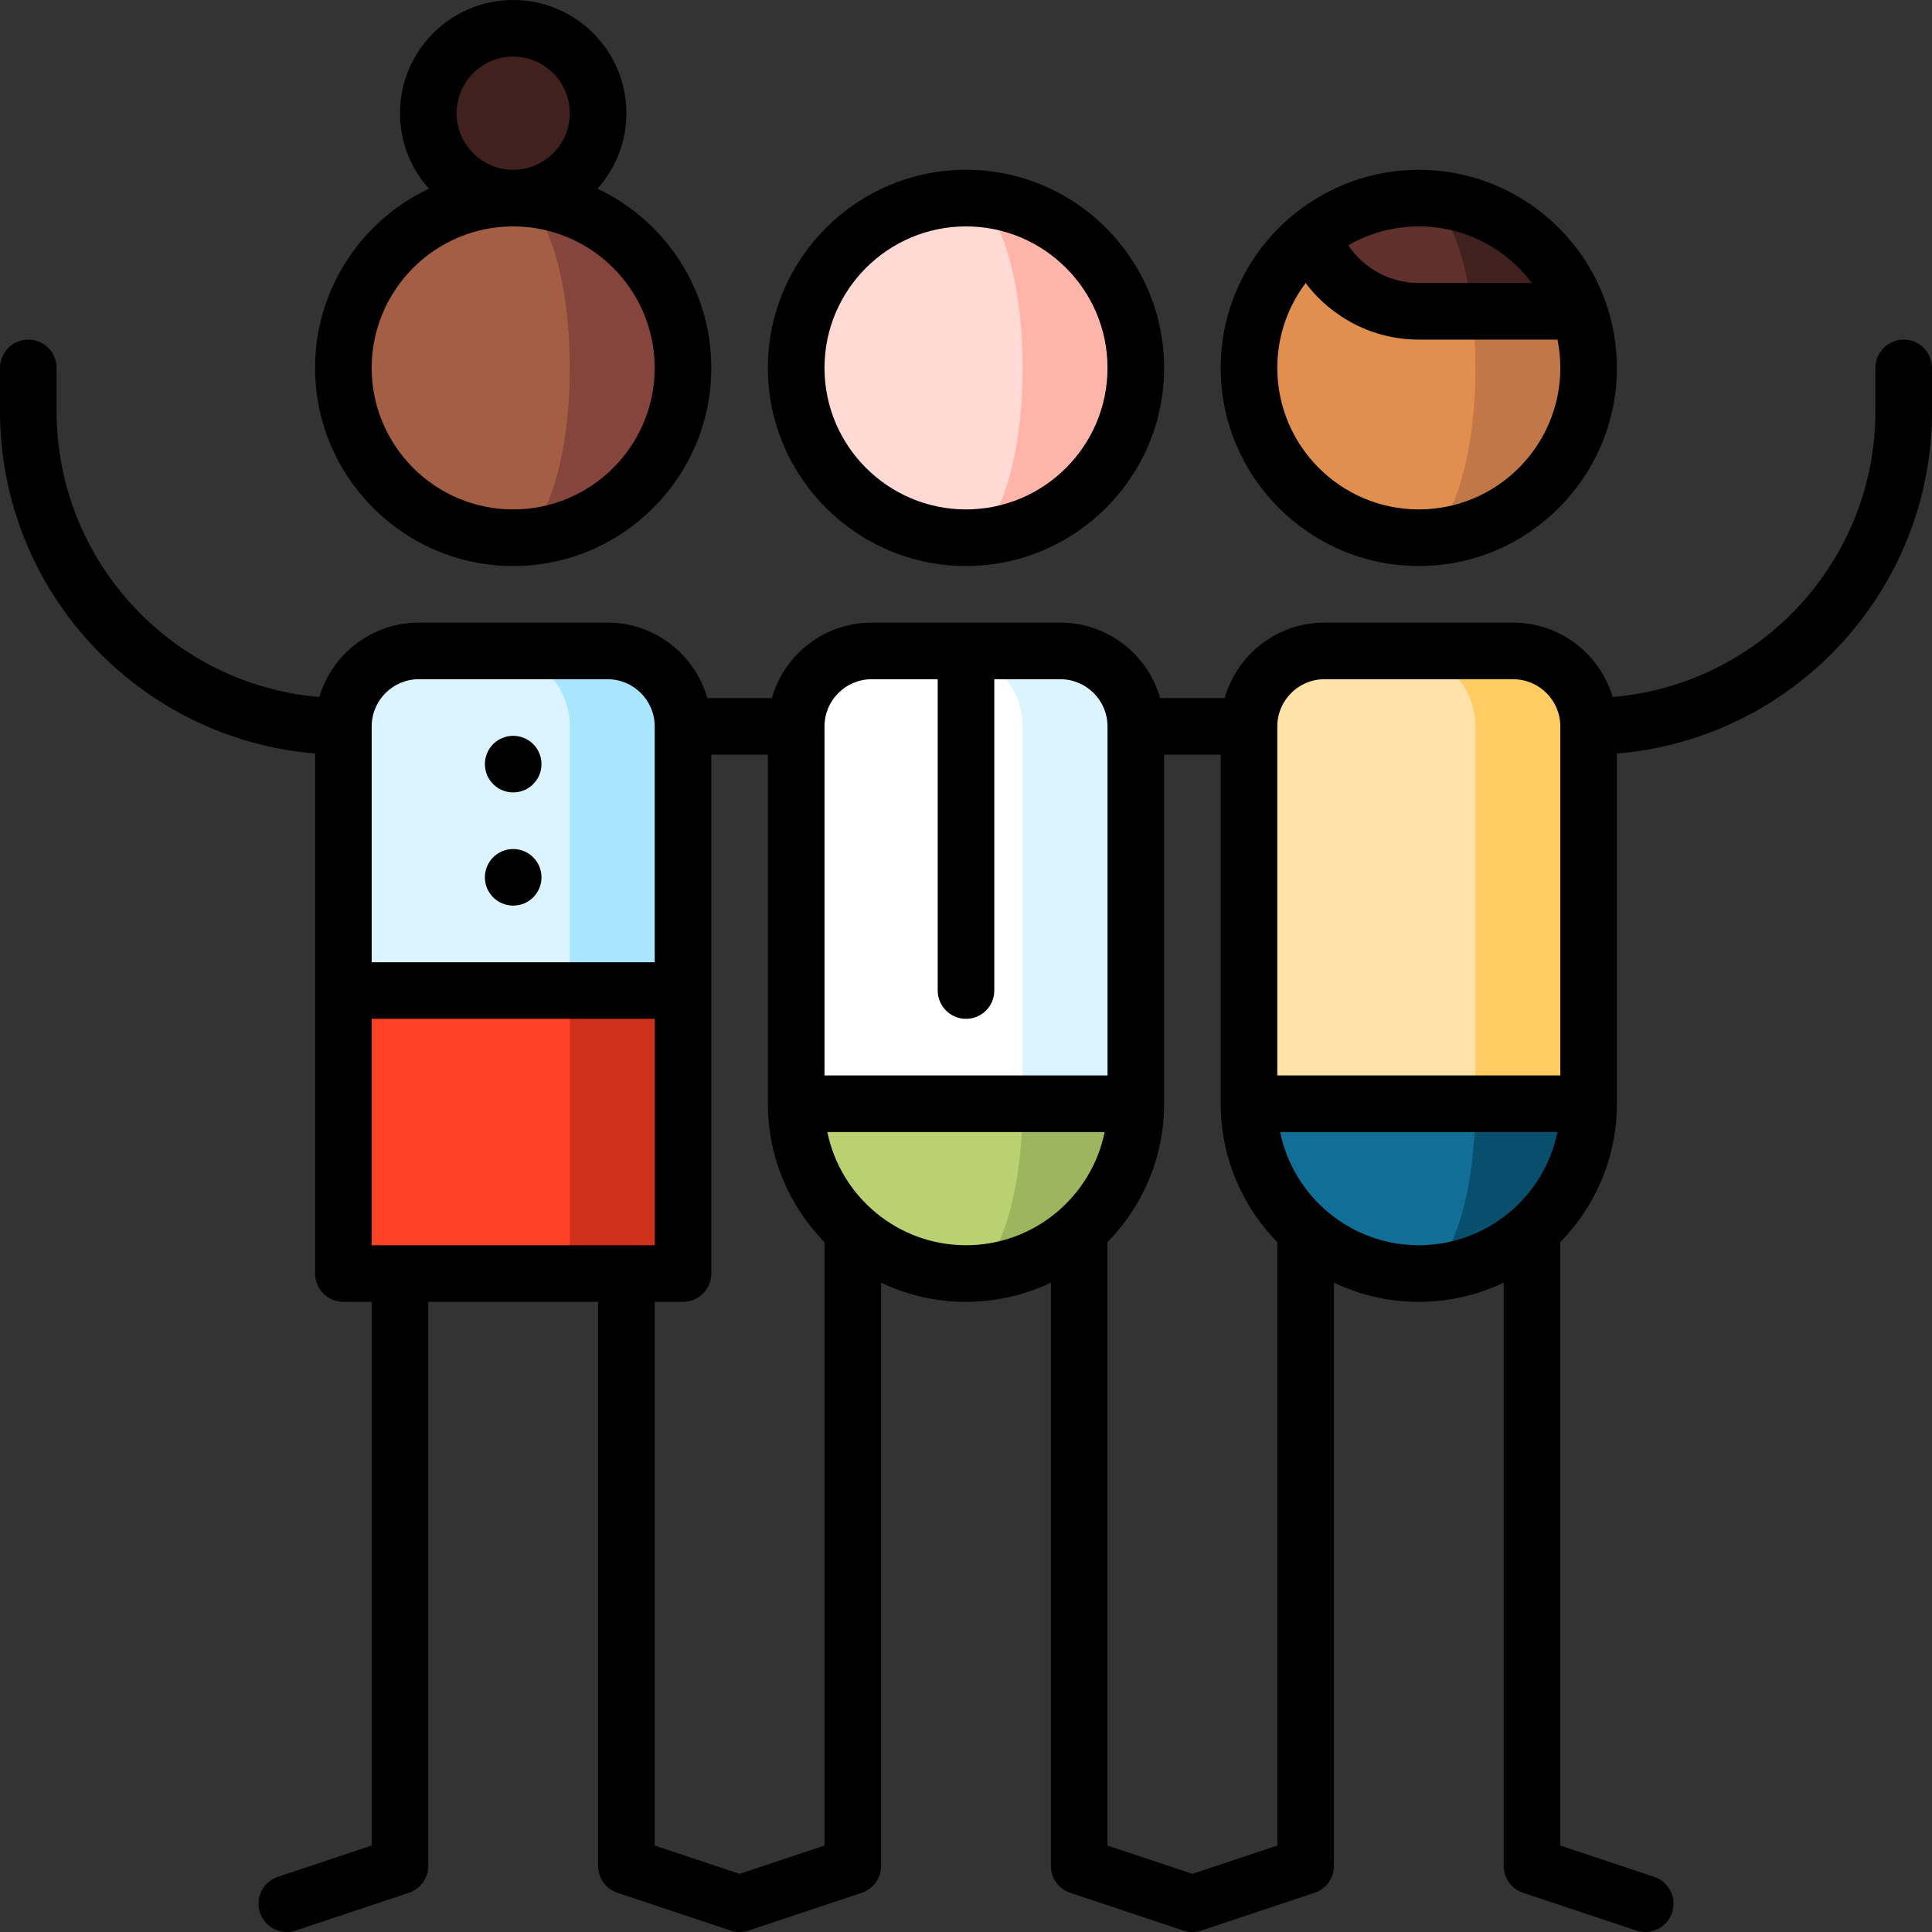 <?xml version="1.0" encoding="iso-8859-1"?>
<!-- Generator: Adobe Illustrator 19.0.0, SVG Export Plug-In . SVG Version: 6.00 Build 0)  -->
<svg version="1.1" id="Capa_1" xmlns="http://www.w3.org/2000/svg" xmlns:xlink="http://www.w3.org/1999/xlink" x="0px" y="0px"
	 viewBox="0 0 512.002 512.002" style="enable-background:new 0 0 512.002 512.002;" xml:space="preserve">
<rect x="0" y="0" width="512.002" height="512.002" fill="#333333" stroke="none"/>
<path style="fill:#9DB55F;" d="M256.002,262.501v75c24.853,0,45-20.147,45-45L256.002,262.501z"/>
<path style="fill:#B9D171;" d="M271.002,292.501l-15-30l-45,30c0,24.853,20.147,45,45,45
	C264.286,337.501,271.002,317.354,271.002,292.501z"/>
<path style="fill:#DBF4FF;" d="M281.002,172.501h-30l20,120h30v-100C301.002,181.455,292.048,172.501,281.002,172.501z"/>
<path style="fill:#FFFFFF;" d="M251.002,172.501h-20c-11.046,0-20,8.954-20,20v100h60v-100
	C271.002,181.455,262.048,172.501,251.002,172.501z"/>
<path style="fill:#FFB4A9;" d="M256.002,52.501v90c24.853,0,45-20.147,45-45S280.855,52.501,256.002,52.501z"/>
<path style="fill:#FFD9D4;" d="M271.002,97.501c0-24.853-6.716-45-15-45c-24.853,0-45,20.147-45,45s20.147,45,45,45
	C264.286,142.501,271.002,122.354,271.002,97.501z"/>
<path style="fill:#084F6D;" d="M376.002,262.501v75c24.853,0,45-20.147,45-45L376.002,262.501z"/>
<path style="fill:#116F97;" d="M391.002,292.501l-15-30l-45,30c0,24.853,20.147,45,45,45
	C384.286,337.501,391.002,317.354,391.002,292.501z"/>
<path style="fill:#FFCB63;" d="M401.002,172.501h-30l20,120h30v-100C421.002,181.455,412.048,172.501,401.002,172.501z"/>
<path style="fill:#FFE2A8;" d="M371.002,172.501h-20c-11.046,0-20,8.954-20,20v100h60v-100
	C391.002,181.455,382.048,172.501,371.002,172.501z"/>
<polygon style="fill:#CF301B;" points="136.002,242.501 151.002,337.501 181.002,337.501 181.002,262.501 "/>
<polygon style="fill:#FF4128;" points="151.002,242.501 91.002,262.501 91.002,337.501 151.002,337.501 "/>
<path style="fill:#A8E5FF;" d="M161.002,172.501h-30l20,90h30v-70C181.002,181.455,172.048,172.501,161.002,172.501z"/>
<path style="fill:#DBF4FF;" d="M131.002,172.501h-20c-11.046,0-20,8.954-20,20v70h60v-70
	C151.002,181.455,142.048,172.501,131.002,172.501z"/>
<path style="fill:#85453D;" d="M136.002,52.501v90c24.853,0,45-20.147,45-45S160.855,52.501,136.002,52.501z"/>
<path style="fill:#A45E43;" d="M151.002,97.501c0-24.853-6.716-45-15-45c-24.853,0-45,20.147-45,45s20.147,45,45,45
	C144.286,142.501,151.002,122.354,151.002,97.501z"/>
<circle style="fill:#40211D;" cx="136.001" cy="30" r="22.5"/>
<path style="fill:#C27749;" d="M418.431,82.501l-42.429-20v80c24.853,0,45-20.147,45-45C421.002,92.24,420.09,87.194,418.431,82.501
	z"/>
<path style="fill:#40211D;" d="M376.002,52.501l14.143,30h28.286C412.252,65.025,395.594,52.501,376.002,52.501z"/>
<path style="fill:#E18F4E;" d="M390.145,82.501l-42.429-19.99c-10.192,8.25-16.714,20.856-16.714,34.99c0,24.853,20.147,45,45,45
	c8.284,0,15-20.147,15-45C391.002,92.24,390.698,87.194,390.145,82.501z"/>
<path style="fill:#60312C;" d="M376.002,82.501h14.143c-2.06-17.476-7.613-30-14.143-30c-10.719,0-20.557,3.754-28.286,10.01
	C351.833,74.162,362.932,82.501,376.002,82.501z"/>
<path d="M256.002,150c28.949,0,52.5-23.551,52.5-52.5S284.951,45,256.002,45s-52.5,23.551-52.5,52.5S227.053,150,256.002,150z
	 M256.002,60c20.678,0,37.5,16.822,37.5,37.5s-16.822,37.5-37.5,37.5s-37.5-16.822-37.5-37.5S235.324,60,256.002,60z"/>
<path d="M504.502,90c-4.142,0-7.5,3.358-7.5,7.5V109c0,39.76-30.695,72.464-69.63,75.713C424.005,173.331,413.461,165,401.002,165
	h-50c-12.563,0-23.178,8.472-26.452,20h-17.096c-3.274-11.528-13.889-20-26.452-20h-50c-12.563,0-23.178,8.472-26.452,20h-17.096
	c-3.274-11.528-13.889-20-26.452-20h-50c-12.459,0-23.003,8.331-26.37,19.713c-38.935-3.249-69.63-35.953-69.63-75.713V97.5
	c0-4.142-3.358-7.5-7.5-7.5s-7.5,3.358-7.5,7.5V109c0,47.652,36.818,86.862,83.5,90.689V337.5c0,4.142,3.358,7.5,7.5,7.5h7.5
	v144.094l-24.872,8.291c-3.93,1.31-6.053,5.557-4.744,9.487c1.048,3.143,3.974,5.13,7.114,5.13c0.786,0,1.586-0.125,2.373-0.387
	l30-10c3.063-1.021,5.128-3.887,5.128-7.115V345h45v149.5c0,3.228,2.066,6.094,5.128,7.115l30,10
	c0.77,0.256,1.571,0.385,2.372,0.385s1.602-0.128,2.372-0.385l30-10c3.063-1.021,5.128-3.887,5.128-7.115V339.924
	c6.824,3.25,14.452,5.076,22.5,5.076s15.676-1.825,22.5-5.076V494.5c0,3.228,2.066,6.094,5.128,7.115l30,10
	c0.77,0.256,1.571,0.385,2.372,0.385s1.602-0.128,2.372-0.385l30-10c3.063-1.021,5.128-3.887,5.128-7.115V339.924
	c6.824,3.25,14.452,5.076,22.5,5.076s15.676-1.825,22.5-5.076V494.5c0,3.228,2.066,6.094,5.128,7.115l30,10
	c0.787,0.262,1.586,0.387,2.373,0.387c3.14,0,6.066-1.988,7.114-5.13c1.31-3.93-0.814-8.177-4.744-9.487l-24.872-8.291V329.192
	c9.27-9.472,15-22.423,15-36.692v-92.811C475.182,195.862,512,156.652,512,109V97.5C512.002,93.358,508.644,90,504.502,90z
	 M351.002,180h50c6.893,0,12.5,5.607,12.5,12.5V285h-75v-92.5C338.502,185.607,344.109,180,351.002,180z M231.002,180h17.5v82.5
	c0,4.142,3.358,7.5,7.5,7.5s7.5-3.358,7.5-7.5V180h17.5c6.893,0,12.5,5.607,12.5,12.5V285h-75v-92.5
	C218.502,185.607,224.109,180,231.002,180z M98.502,330v-60h75v60H98.502z M111.002,180h50c6.893,0,12.5,5.607,12.5,12.5V255h-75
	v-62.5C98.502,185.607,104.109,180,111.002,180z M196.002,496.594l-22.5-7.5V345h7.5c4.142,0,7.5-3.358,7.5-7.5V200h15v92.5
	c0,14.269,5.73,27.22,15,36.692v159.902L196.002,496.594z M219.257,300h73.491c-3.484,17.096-18.635,30-36.745,30
	S222.741,317.096,219.257,300z M316.002,496.594l-22.5-7.5V329.192c9.27-9.472,15-22.423,15-36.692V200h15v92.5
	c0,14.269,5.73,27.22,15,36.692v159.902L316.002,496.594z M339.257,300h73.491c-3.484,17.096-18.635,30-36.745,30
	S342.741,317.096,339.257,300z"/>
<path d="M136.002,150c28.949,0,52.5-23.551,52.5-52.5c0-20.965-12.356-39.091-30.165-47.499c4.762-5.312,7.665-12.323,7.665-20.001
	c0-16.542-13.458-30-30-30s-30,13.458-30,30c0,7.678,2.903,14.689,7.665,20.001C95.858,58.409,83.502,76.535,83.502,97.5
	C83.502,126.449,107.053,150,136.002,150z M121.002,30c0-8.271,6.729-15,15-15s15,6.729,15,15s-6.729,15-15,15
	S121.002,38.271,121.002,30z M136.002,60c20.678,0,37.5,16.822,37.5,37.5s-16.822,37.5-37.5,37.5s-37.5-16.822-37.5-37.5
	S115.324,60,136.002,60z"/>
<circle cx="136.001" cy="202.5" r="7.5"/>
<circle cx="136.001" cy="232.5" r="7.5"/>
<path d="M376.002,150c28.949,0,52.5-23.551,52.5-52.5c0-5.986-1.021-11.735-2.874-17.099c-0.052-0.18-0.114-0.355-0.18-0.53
	C418.188,59.569,398.768,45,376.002,45c-12.266,0-23.553,4.24-32.5,11.315c-0.314,0.213-0.612,0.443-0.886,0.697
	c-11.667,9.637-19.114,24.209-19.114,40.488C323.502,126.449,347.053,150,376.002,150z M405.982,75h-29.98
	c-7.614,0-14.583-3.859-18.693-9.988C362.816,61.831,369.197,60,376.002,60C388.244,60,399.133,65.898,405.982,75z M346.014,75.011
	c6.96,9.252,18,14.989,29.988,14.989h36.745c0.494,2.424,0.755,4.932,0.755,7.5c0,20.678-16.822,37.5-37.5,37.5
	s-37.5-16.822-37.5-37.5C338.502,89.07,341.3,81.281,346.014,75.011z"/>
<g>
</g>
<g>
</g>
<g>
</g>
<g>
</g>
<g>
</g>
<g>
</g>
<g>
</g>
<g>
</g>
<g>
</g>
<g>
</g>
<g>
</g>
<g>
</g>
<g>
</g>
<g>
</g>
<g>
</g>
</svg>
